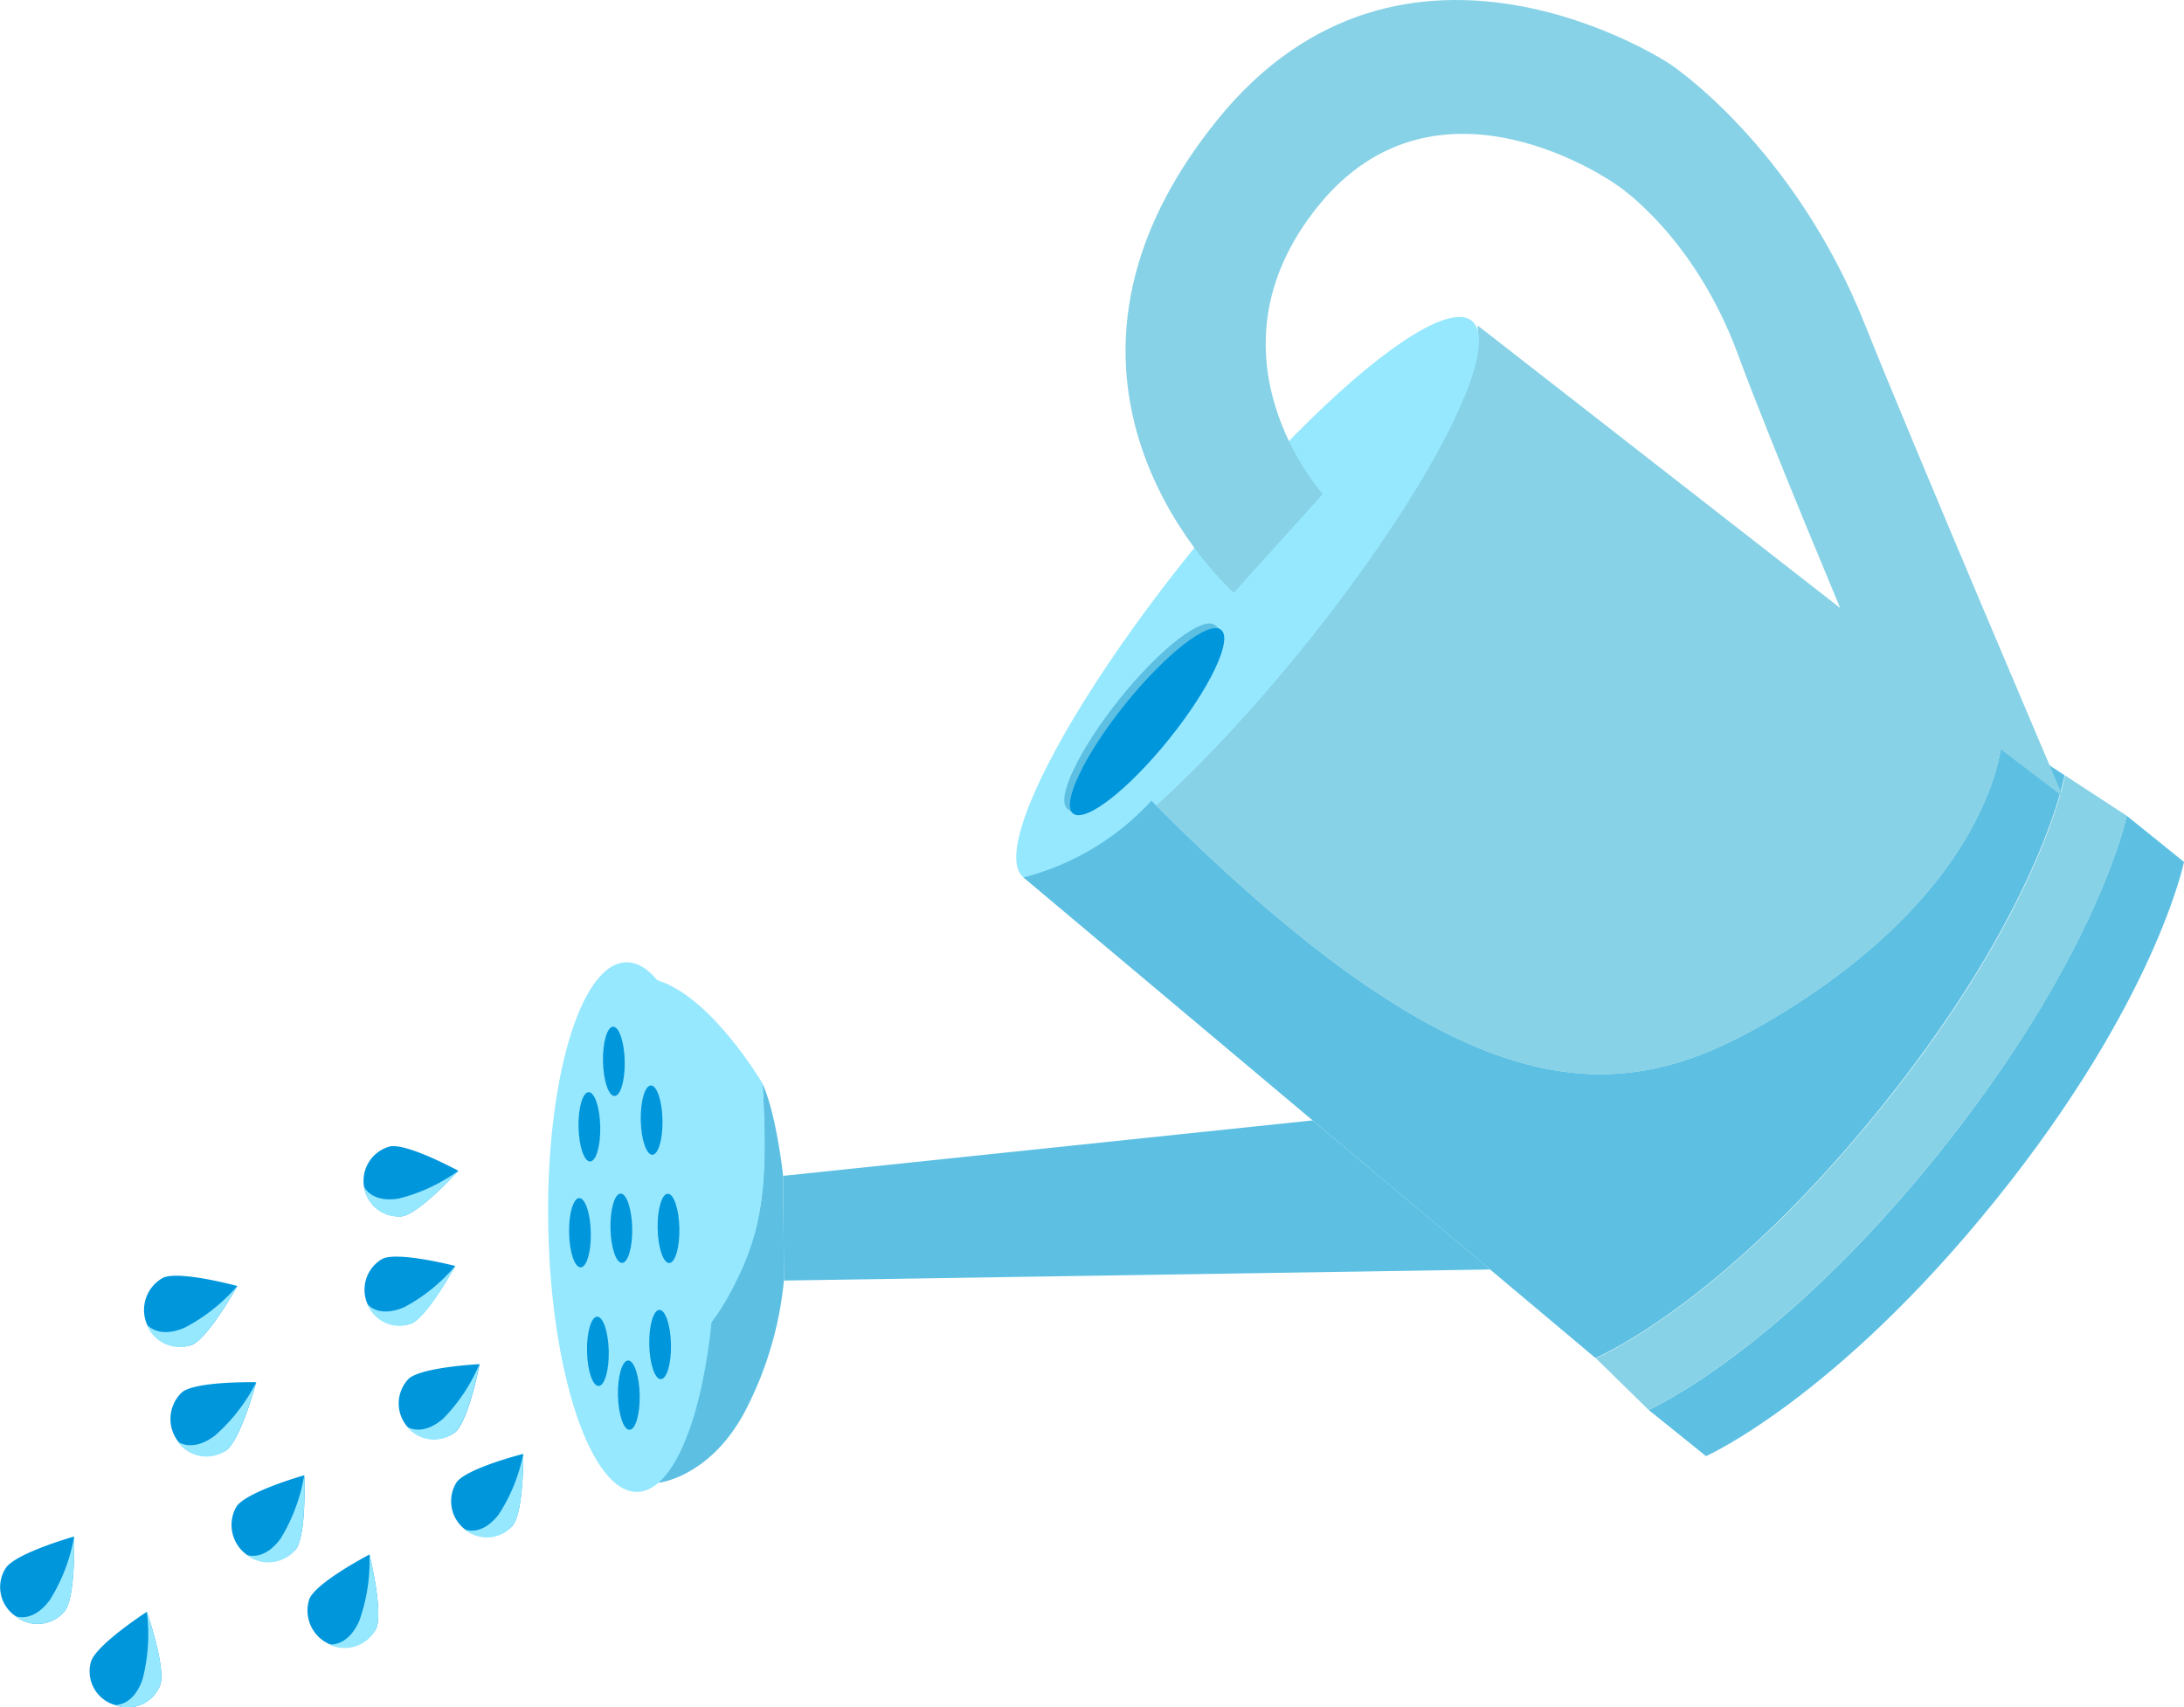 <svg xmlns="http://www.w3.org/2000/svg" viewBox="0 0 211.09 165"><defs><style>.cls-1{fill:#5dc0e3;}.cls-2{fill:#87d2e6;}.cls-3{fill:#96e8ff;}.cls-4{fill:#0096dc;}</style></defs><g id="Ebene_2" data-name="Ebene 2"><g id="weather"><path class="cls-1" d="M211.09,83.31s-2.72,13.45-18.2,32.67-28,24.76-28,24.76l-5.55-4.47s12.56-5.53,28-24.75,18.21-32.68,18.21-32.68Z"/><path class="cls-2" d="M205.55,78.84s-2.73,13.45-18.21,32.68-28,24.75-28,24.75l-5.1-5s12.11-5,27.59-24.2,17.76-32.12,17.76-32.12Z"/><path class="cls-2" d="M111.29,77.39c32.37,32.48,46.73,29.41,61.44,20.23C193.29,84.79,193.56,71,193.56,71L142.81,31.45s1,4.45-10.41,20.88A162.57,162.57,0,0,1,111.29,77.39Z"/><ellipse class="cls-3" cx="120.59" cy="57.9" rx="34.54" ry="7.12" transform="translate(-0.15 115.5) rotate(-51.15)"/><path class="cls-1" d="M103.73,78.62l-.56-.45c-1.16-.94,1.09-5.67,5-10.57s8.09-8.12,9.26-7.18l.55.45"/><ellipse class="cls-4" cx="110.87" cy="69.74" rx="11.4" ry="2.71" transform="translate(-12.99 112.35) rotate(-51.15)"/><path class="cls-1" d="M199.55,74.93s-2.27,12.89-17.76,32.12-27.59,24.2-27.59,24.2L98.92,84.81a25.37,25.37,0,0,0,12.37-7.42c32.37,32.48,46.73,29.41,61.44,20.23C193.29,84.79,193.56,71,193.56,71Z"/><polygon class="cls-1" points="144.03 122.7 75.77 123.77 75.69 113.65 126.87 108.29 144.03 122.7"/><path class="cls-1" d="M63.69,143.31s5-.54,8.37-7a34.45,34.45,0,0,0,3.71-12.56l-.08-10.12s-.65-6-2-8.9c.52,9.56.1,14-2.89,19.74S66,129.78,66,129.78Z"/><path class="cls-3" d="M66,129.78s1.85.42,4.83-5.29,3.41-10.18,2.89-19.74c0,0-4.93-8.41-10.18-10S66,129.78,66,129.78Z"/><ellipse class="cls-3" cx="61.05" cy="118.61" rx="8.07" ry="25.6" transform="translate(-2.5 1.32) rotate(-1.22)"/><ellipse class="cls-4" cx="60.04" cy="118.72" rx="1.05" ry="3.35" transform="translate(-2.5 1.3) rotate(-1.22)"/><ellipse class="cls-4" cx="56.04" cy="119.15" rx="1.05" ry="3.35" transform="translate(-2.51 1.22) rotate(-1.22)"/><ellipse class="cls-4" cx="63.79" cy="129.96" rx="1.05" ry="3.35" transform="translate(-2.74 1.38) rotate(-1.22)"/><ellipse class="cls-4" cx="60.77" cy="134.85" rx="1.05" ry="3.35" transform="translate(-2.85 1.32) rotate(-1.22)"/><ellipse class="cls-4" cx="64.6" cy="118.73" rx="1.05" ry="3.35" transform="translate(-2.5 1.4) rotate(-1.22)"/><ellipse class="cls-4" cx="57.78" cy="130.61" rx="1.05" ry="3.35" transform="translate(-2.76 1.26) rotate(-1.22)"/><ellipse class="cls-4" cx="62.97" cy="108.27" rx="1.05" ry="3.35" transform="translate(-2.28 1.36) rotate(-1.22)"/><ellipse class="cls-4" cx="59.32" cy="102.59" rx="1.05" ry="3.35" transform="translate(-2.16 1.28) rotate(-1.22)"/><ellipse class="cls-4" cx="56.96" cy="108.92" rx="1.05" ry="3.35" transform="translate(-2.3 1.23) rotate(-1.22)"/><path class="cls-2" d="M179,61.49s-8-19-11-27.18c-4.3-11.69-11.79-16.47-11.79-16.47S139,5.52,127.38,19.94s.47,27.81.47,27.81l-8.6,9.54s-22.4-19.87-1.65-45.63c18.12-22.5,43.75-5.51,43.75-5.51s12,7.83,18.94,25.31C184.75,42.67,199.39,77,199.39,77"/><path class="cls-4" d="M38.86,117.56a3.44,3.44,0,0,1-1.14-6.76c1.71-.29,6.58,2.36,6.58,2.36S40.57,117.27,38.86,117.56Z"/><path class="cls-3" d="M44.3,113.16s-3.73,4.11-5.44,4.4a3.31,3.31,0,0,1-3.67-2.86s.68,1.59,3.37,1.14A16.8,16.8,0,0,0,44.3,113.16Z"/><path class="cls-4" d="M39.73,127.93A3.44,3.44,0,0,1,37,121.65c1.59-.69,7,.71,7,.71S41.32,127.24,39.73,127.93Z"/><path class="cls-3" d="M44,122.36s-2.63,4.88-4.22,5.57a3.29,3.29,0,0,1-4.25-1.88s1,1.38,3.55.29A16.79,16.79,0,0,0,44,122.36Z"/><path class="cls-4" d="M44,138.43a3.44,3.44,0,0,1-4.49-5.18c1.31-1.13,6.85-1.4,6.85-1.4S45.29,137.3,44,138.43Z"/><path class="cls-3" d="M46.34,131.85s-1.05,5.45-2.36,6.58a3.29,3.29,0,0,1-4.62-.53s1.4,1,3.47-.78A16.87,16.87,0,0,0,46.34,131.85Z"/><path class="cls-4" d="M49.57,147.43a3.44,3.44,0,0,1-5.43-4.18c1.06-1.37,6.44-2.73,6.44-2.73S50.63,146.06,49.57,147.43Z"/><path class="cls-3" d="M50.58,140.52s.05,5.54-1,6.91a3.28,3.28,0,0,1-4.63.4s1.58.71,3.25-1.45A16.74,16.74,0,0,0,50.58,140.52Z"/><path class="cls-4" d="M18.53,130a3.55,3.55,0,0,1-2.75-6.51c1.65-.7,7.16.81,7.16.81S20.17,129.29,18.53,130Z"/><path class="cls-3" d="M22.94,124.29s-2.77,5-4.41,5.7a3.4,3.4,0,0,1-4.36-2s1.05,1.44,3.65.35A17.25,17.25,0,0,0,22.94,124.29Z"/><path class="cls-4" d="M21.86,140.19a3.55,3.55,0,0,1-4.24-5.65c1.44-1.07,7.15-.94,7.15-.94S23.29,139.12,21.86,140.19Z"/><path class="cls-3" d="M24.77,133.6s-1.48,5.52-2.91,6.59a3.39,3.39,0,0,1-4.71-.88s1.36,1.14,3.62-.55A17.25,17.25,0,0,0,24.77,133.6Z"/><path class="cls-4" d="M28.6,149.73a3.55,3.55,0,0,1-5.73-4.14c1.05-1.45,6.54-3,6.54-3S29.65,148.28,28.6,149.73Z"/><path class="cls-3" d="M29.41,142.57s.24,5.71-.81,7.16a3.39,3.39,0,0,1-4.76.55s1.65.69,3.3-1.6A17.22,17.22,0,0,0,29.41,142.57Z"/><path class="cls-4" d="M36.35,157.43a3.55,3.55,0,0,1-6.44-2.91c.73-1.63,5.8-4.27,5.8-4.27S37.08,155.8,36.35,157.43Z"/><path class="cls-3" d="M35.71,150.25s1.37,5.55.64,7.18a3.41,3.41,0,0,1-4.56,1.5s1.75.34,2.92-2.23A17.2,17.2,0,0,0,35.71,150.25Z"/><path class="cls-4" d="M6.27,155.7a3.39,3.39,0,0,1-4.76.51,3.39,3.39,0,0,1-.92-4.7c1.06-1.44,6.57-3,6.57-3S7.34,154.27,6.27,155.7Z"/><path class="cls-3" d="M7.16,148.55s.18,5.72-.89,7.15a3.39,3.39,0,0,1-4.76.51s1.64.7,3.31-1.57A17.08,17.08,0,0,0,7.16,148.55Z"/><path class="cls-4" d="M15.48,162.88a3.39,3.39,0,0,1-4.39,1.91,3.39,3.39,0,0,1-2.29-4.21c.59-1.69,5.39-4.79,5.39-4.79S16.07,161.19,15.48,162.88Z"/><path class="cls-3" d="M14.19,155.79s1.88,5.4,1.29,7.09a3.39,3.39,0,0,1-4.39,1.91s1.77.18,2.69-2.49A17.22,17.22,0,0,0,14.19,155.79Z"/></g></g></svg>